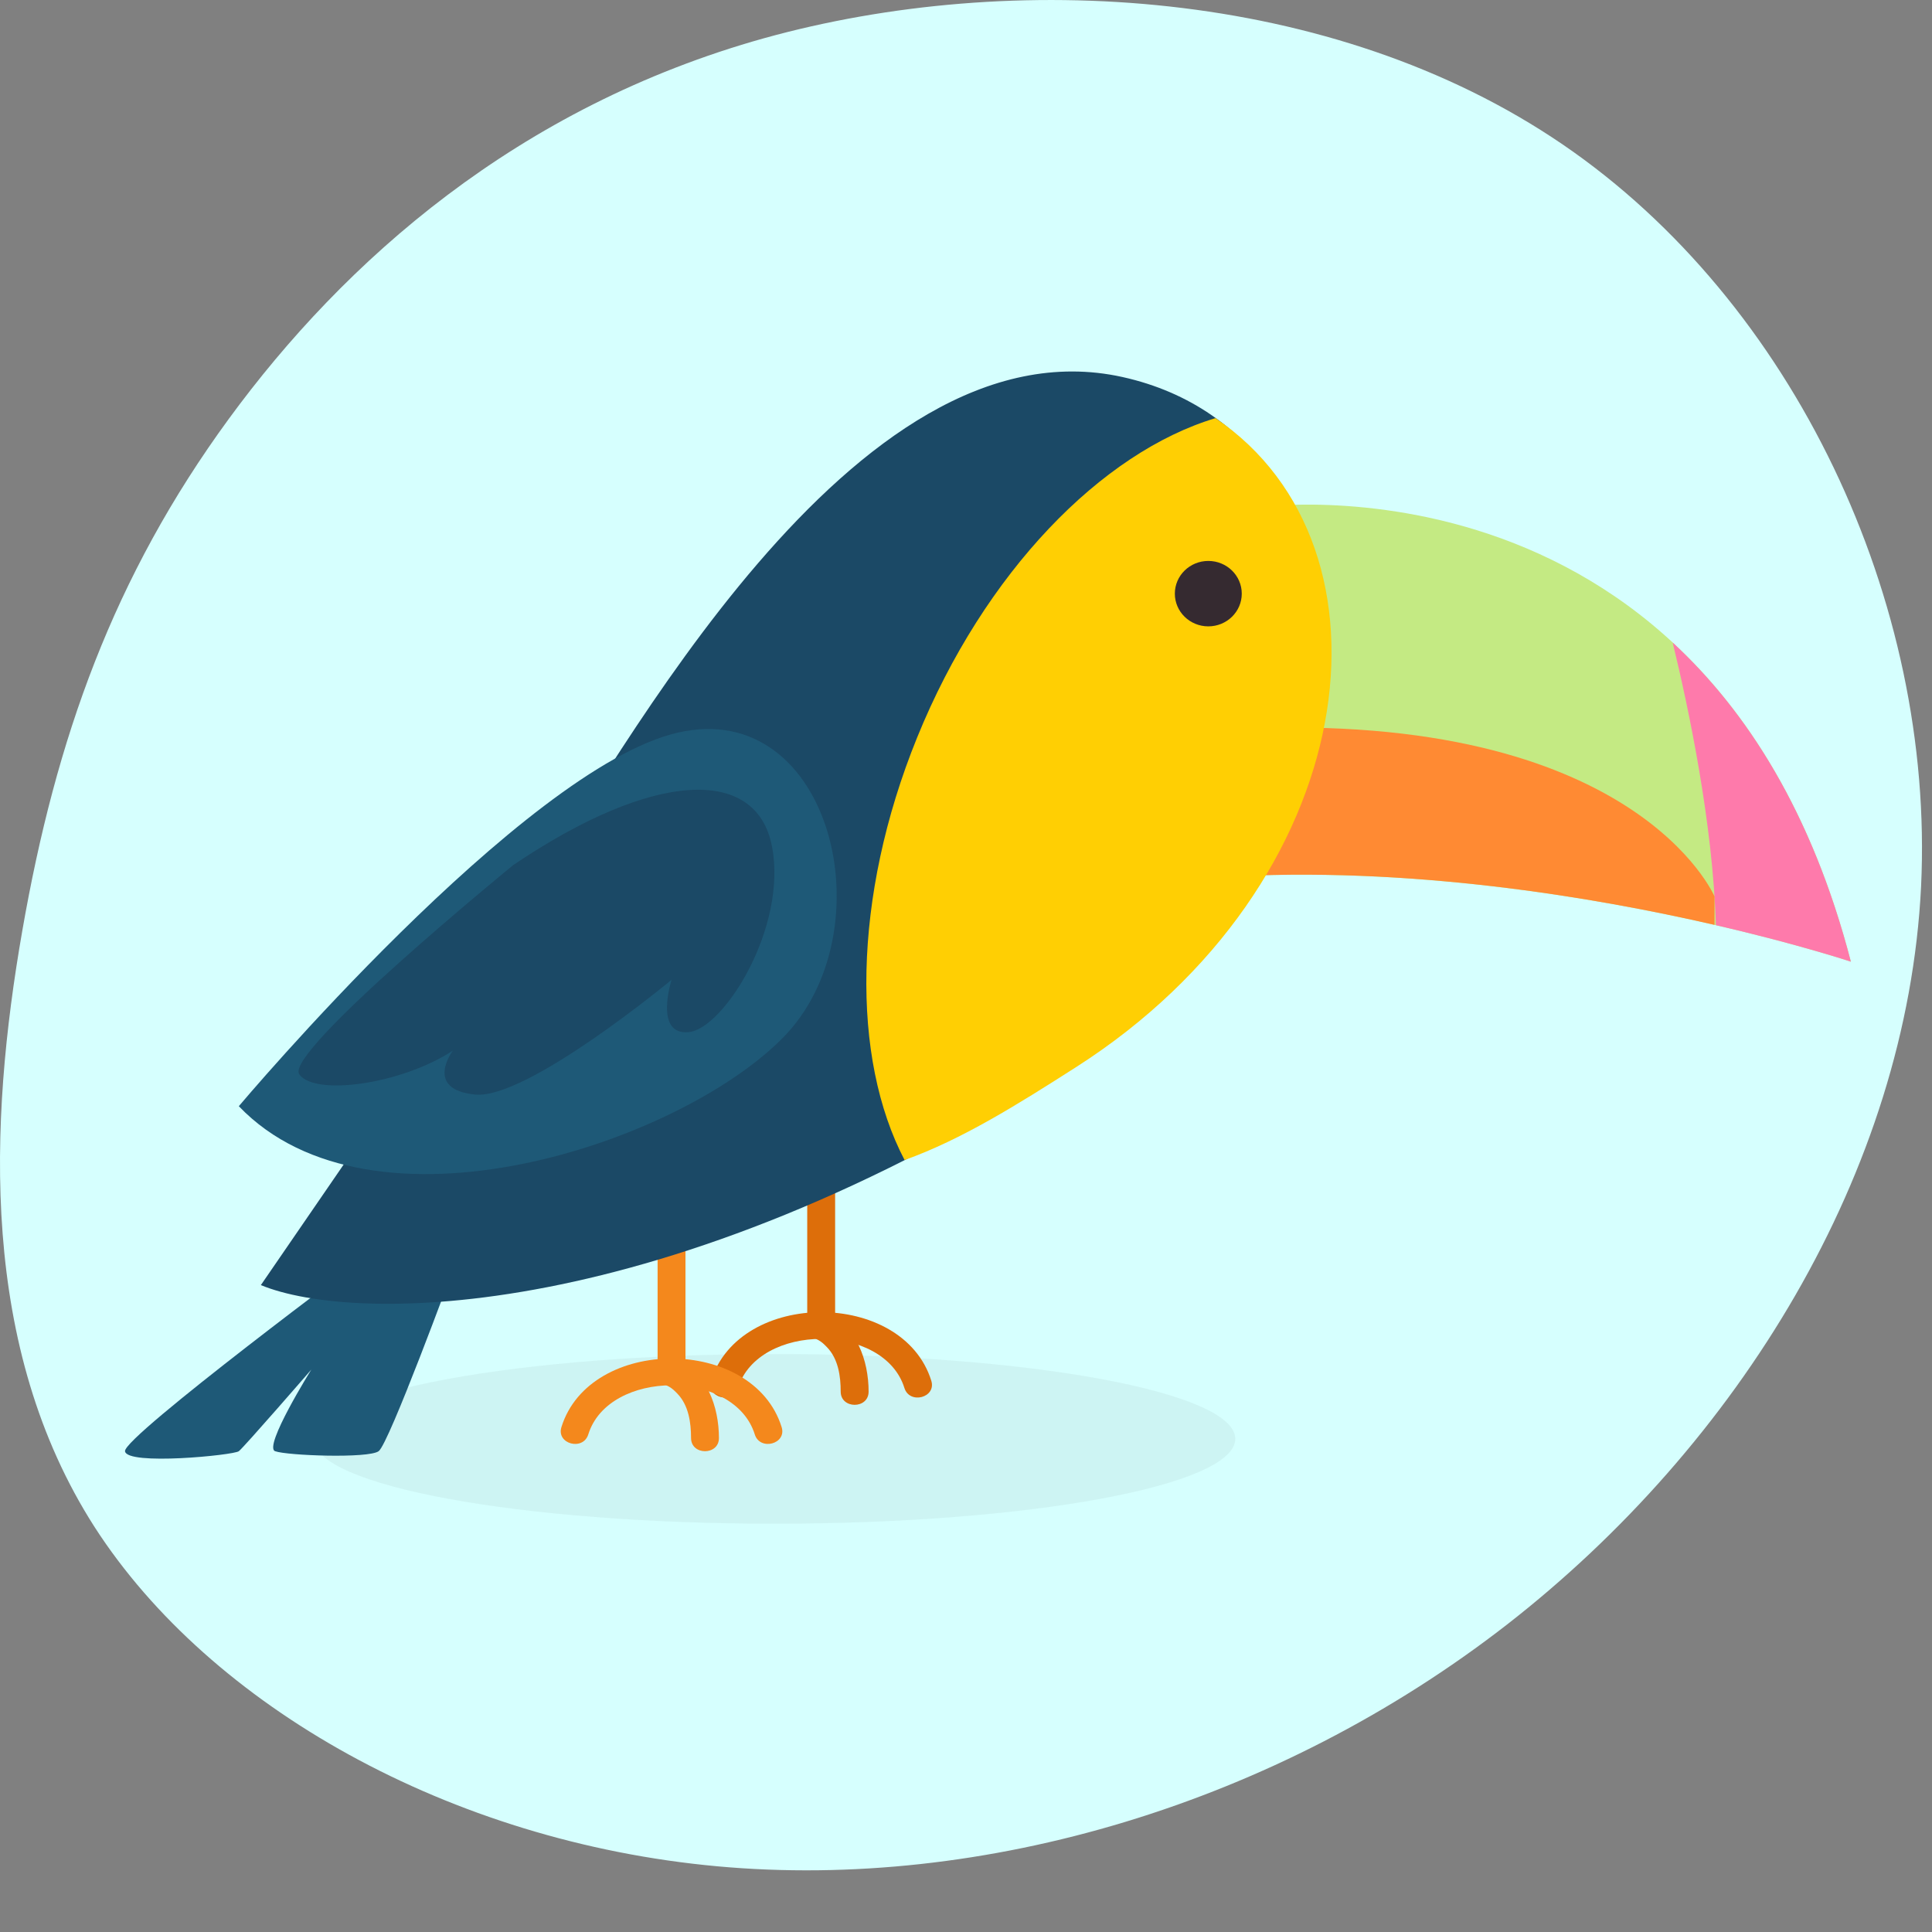 <?xml version="1.0" encoding="UTF-8" standalone="no"?>
<svg
   xmlns:dc="http://purl.org/dc/elements/1.1/"
   xmlns:cc="http://creativecommons.org/ns#"
   xmlns:rdf="http://www.w3.org/1999/02/22-rdf-syntax-ns#"
   xmlns:svg="http://www.w3.org/2000/svg"
   xmlns="http://www.w3.org/2000/svg"
   xmlns:sodipodi="http://sodipodi.sourceforge.net/DTD/sodipodi-0.dtd"
   xmlns:inkscape="http://www.inkscape.org/namespaces/inkscape"
   width="225"
   height="225"
   viewBox="0 0 225 225"
   version="1.1"
   id="svg8"
   sodipodi:docname="blu-bird-blob.svg"
   inkscape:version="1.0.2-2 (e86c870879, 2021-01-15)">
  <rect x="0" y="0" width="225" height="225" fill="#808080" stroke="none"/>
  <defs
     id="defs2">
    <clipPath
       clipPathUnits="userSpaceOnUse"
       id="clipPath112">
      <path
         d="m 330.279,328.529 h 87.912 v -16.55 h -87.912 z"
         id="path110" />
    </clipPath>
    <clipPath
       clipPathUnits="userSpaceOnUse"
       id="clipPath256">
      <path
         d="m 328.441,122.184 h 87.913 v -16.549 h -87.913 z"
         id="path254" />
    </clipPath>
    <clipPath
       clipPathUnits="userSpaceOnUse"
       id="clipPath28">
      <path
         d="m 40.369,328.529 h 87.912 v -16.55 H 40.369 Z"
         id="path26" />
    </clipPath>
    <clipPath
       clipPathUnits="userSpaceOnUse"
       id="clipPath112-6">
      <path
         d="m 330.279,328.529 h 87.912 v -16.55 h -87.912 z"
         id="path110-4" />
    </clipPath>
    <clipPath
       clipPathUnits="userSpaceOnUse"
       id="clipPath112-57">
      <path
         d="m 330.279,328.529 h 87.912 v -16.55 h -87.912 z"
         id="path110-73" />
    </clipPath>
    <clipPath
       clipPathUnits="userSpaceOnUse"
       id="clipPath256-4">
      <path
         d="m 328.441,122.184 h 87.913 v -16.549 h -87.913 z"
         id="path254-89" />
    </clipPath>
    <clipPath
       clipPathUnits="userSpaceOnUse"
       id="clipPath28-3">
      <path
         d="m 40.369,328.529 h 87.912 v -16.55 H 40.369 Z"
         id="path26-6" />
    </clipPath>
    <clipPath
       clipPathUnits="userSpaceOnUse"
       id="clipPath112-6-9">
      <path
         d="m 330.279,328.529 h 87.912 v -16.55 h -87.912 z"
         id="path110-4-3" />
    </clipPath>
    <clipPath
       clipPathUnits="userSpaceOnUse"
       id="clipPath112-5">
      <path
         d="m 330.279,328.529 h 87.912 v -16.55 h -87.912 z"
         id="path110-7" />
    </clipPath>
    <clipPath
       clipPathUnits="userSpaceOnUse"
       id="clipPath256-0">
      <path
         d="m 328.441,122.184 h 87.913 v -16.549 h -87.913 z"
         id="path254-8" />
    </clipPath>
  </defs>
  <sodipodi:namedview
     id="base"
     pagecolor="#ffffff"
     bordercolor="#666666"
     borderopacity="1.0"
     inkscape:pageopacity="0.0"
     inkscape:pageshadow="2"
     inkscape:zoom="0.35"
     inkscape:cx="165.33709"
     inkscape:cy="467.04051"
     inkscape:document-units="mm"
     inkscape:current-layer="layer1"
     inkscape:document-rotation="0"
     showgrid="false"
     inkscape:window-width="1366"
     inkscape:window-height="738"
     inkscape:window-x="0"
     inkscape:window-y="0"
     inkscape:window-maximized="0" />
  <g
     inkscape:label="Livello 1"
     inkscape:groupmode="layer"
     id="layer1"
     transform="translate(278.546,-498.985)">
    <g
       inkscape:label="Livello 1"
       id="layer1-4"
       transform="translate(34.018,14.363)">
      <path
         d="m -130.567,501.45 c 26.889,18.364 43.324,53.167 41.732,86.406 -1.635,33.279 -21.339,65.035 -48.228,85.965 -26.889,20.89 -60.963,30.994 -91.982,28.147 -31.062,-2.847 -59.027,-18.604 -72.493,-39.494 -13.423,-20.93 -12.347,-46.992 -8.432,-69.445 3.915,-22.453 10.627,-41.258 24.049,-59.622 13.466,-18.404 33.643,-36.327 62.382,-44.346 28.739,-7.979 66.082,-5.974 92.971,12.389"
         fill="#f7caca"
         id="path10"
         style="fill:#d6fffe;fill-opacity:1;stroke-width:0.415" />
      <g
         id="g1130"
         transform="matrix(1.221,0,0,-1.194,-677.075,788.199)">
        <g
           id="g250">
          <g
             id="g252" />
          <g
             id="g264">
            <g
               clip-path="url(#clipPath256-0)"
               opacity="0.05"
               id="g262">
              <g
                 transform="translate(416.354,113.909)"
                 id="g260">
                <path
                   d="m 0,0 c 0,-4.57 -19.681,-8.274 -43.956,-8.274 -24.276,0 -43.957,3.704 -43.957,8.274 0,4.57 19.681,8.274 43.957,8.274 C -19.681,8.274 0,4.57 0,0"
                   style="fill:#111110;fill-opacity:1;fill-rule:nonzero;stroke:none"
                   id="path258" />
              </g>
            </g>
          </g>
        </g>
        <g
           id="g266"
           transform="translate(333.826,132.023)">
          <path
             d="m 0,0 c 0,0 -23.532,-17.902 -23.368,-19.318 0.164,-1.417 10.356,-0.394 10.855,0 0.5,0.393 6.918,7.964 6.918,7.964 0,0 -4.607,-7.536 -3.456,-7.964 1.152,-0.429 8.887,-0.723 9.874,0 0.988,0.721 7.075,17.672 7.075,17.672 z"
             style="fill:#1e5977;fill-opacity:1;fill-rule:nonzero;stroke:none"
             id="path268" />
        </g>
        <g
           id="g270"
           transform="translate(375.529,140.148)">
          <path
             d="m 0,0 v -14.362 c 0,-1.716 2.661,-1.716 2.661,0 V 0 C 2.661,1.717 0,1.717 0,0"
             style="fill:#dd6e0a;fill-opacity:1;fill-rule:nonzero;stroke:none"
             id="path272" />
        </g>
        <g
           id="g274"
           transform="translate(368.923,118.871)">
          <path
             d="m 0,0 c 1.941,6.386 13.933,6.386 15.875,0 0.499,-1.635 3.066,-0.937 2.564,0.708 C 15.725,9.626 0.15,9.627 -2.565,0.708 -3.066,-0.937 -0.498,-1.635 0,0"
             style="fill:#dd6e0a;fill-opacity:1;fill-rule:nonzero;stroke:none"
             id="path276" />
        </g>
        <g
           id="g278"
           transform="translate(376.507,123.617)">
          <path
             d="m 0,0 c -0.553,0.217 -0.052,0.007 0.095,-0.079 0.33,-0.193 0.514,-0.377 0.812,-0.691 1.079,-1.137 1.307,-2.835 1.307,-4.331 0.002,-1.716 2.662,-1.716 2.662,0 C 4.874,-2.095 3.743,1.369 0.706,2.565 -0.891,3.193 -1.577,0.62 0,0"
             style="fill:#dd6e0a;fill-opacity:1;fill-rule:nonzero;stroke:none"
             id="path280" />
        </g>
        <g
           id="g282"
           transform="translate(361.257,135.623)">
          <path
             d="m 0,0 v -14.362 c 0,-1.716 2.659,-1.716 2.659,0 V 0 C 2.659,1.716 0,1.716 0,0"
             style="fill:#f4881c;fill-opacity:1;fill-rule:nonzero;stroke:none"
             id="path284" />
        </g>
        <g
           id="g286"
           transform="translate(354.647,114.346)">
          <path
             d="m 0,0 c 1.944,6.385 13.934,6.385 15.878,0 0.497,-1.636 3.066,-0.937 2.564,0.707 -2.714,8.92 -18.292,8.92 -21.006,0 C -3.064,-0.937 -0.497,-1.636 0,0"
             style="fill:#f4881c;fill-opacity:1;fill-rule:nonzero;stroke:none"
             id="path288" />
        </g>
        <g
           id="g290"
           transform="translate(362.232,119.091)">
          <path
             d="m 0,0 c -0.554,0.219 -0.05,0.008 0.097,-0.079 0.328,-0.192 0.514,-0.376 0.811,-0.69 1.08,-1.138 1.306,-2.835 1.308,-4.332 0,-1.714 2.661,-1.714 2.659,0 C 4.873,-2.094 3.745,1.37 0.708,2.565 -0.891,3.194 -1.577,0.621 0,0"
             style="fill:#f4881c;fill-opacity:1;fill-rule:nonzero;stroke:none"
             id="path292" />
        </g>
        <g
           id="g294"
           transform="translate(418.221,204.747)">
          <path
             d="m 0,0 c 0,0 43.91,6.671 56.852,-44.294 0,0 -29.76,10.144 -60.073,8.249 0,0 3.194,24.384 3.221,36.045"
             style="fill:#c4ea83;fill-opacity:1;fill-rule:nonzero;stroke:none"
             id="path296" />
        </g>
        <g
           id="g298"
           transform="translate(458.077,191.575)">
          <path
             d="m 0,0 c 1.521,-6.401 3.827,-17.588 4.123,-27.565 7.92,-1.87 12.872,-3.557 12.872,-3.557 C 13.287,-16.518 7.033,-6.651 0,0"
             style="fill:#fe7aab;fill-opacity:1;fill-rule:nonzero;stroke:none"
             id="path300" />
        </g>
        <g
           id="g302"
           transform="translate(462.066,166.815)">
          <path
             d="M 0,0 C 0,0 -7.49,18.136 -45.381,16.354 -46.21,8.429 -47.066,1.887 -47.066,1.887 -29.186,3.004 -11.501,-0.067 0,-2.774 Z"
             style="fill:#ff8a33;fill-opacity:1;fill-rule:nonzero;stroke:none"
             id="path304" />
        </g>
        <g
           id="g306"
           transform="translate(323.416,128.907)">
          <path
             d="M 0,0 C 0,0 16.312,24.251 25.533,38.122 34.194,51.155 56.387,94.421 82.187,88.57 107.985,82.719 108.869,42.095 77.4,21.543 38.3,-3.99 8.776,-3.724 0,0"
             style="fill:#1b4966;fill-opacity:1;fill-rule:nonzero;stroke:none"
             id="path308" />
        </g>
        <g
           id="g310"
           transform="translate(414.47,213.467)">
          <path
             d="m 0,0 c -10.836,-3.32 -22.047,-15.012 -28.459,-31.15 -6.206,-15.62 -6.279,-31.288 -1.197,-41.211 5.436,1.986 10.796,5.427 16.334,9.046 C 14.003,-45.471 18.259,-12.655 0,0"
             style="fill:#ffcf03;fill-opacity:1;fill-rule:nonzero;stroke:none"
             id="path312" />
        </g>
        <g
           id="g314"
           transform="translate(416.975,196.349)">
          <path
             d="m 0,0 c 0,-1.763 -1.429,-3.191 -3.191,-3.191 -1.763,0 -3.192,1.428 -3.192,3.191 0,1.763 1.429,3.191 3.192,3.191 C -1.429,3.191 0,1.763 0,0"
             style="fill:#352a30;fill-opacity:1;fill-rule:nonzero;stroke:none"
             id="path316" />
        </g>
        <g
           id="g318"
           transform="translate(321.313,146.356)">
          <path
             d="M 0,0 C 0,0 27.144,32.98 41.866,36.438 56.586,39.896 61.918,17.022 51.871,6.649 41.825,-3.724 12.711,-13.565 0,0"
             style="fill:#1e5977;fill-opacity:1;fill-rule:nonzero;stroke:none"
             id="path320" />
        </g>
        <g
           id="g322"
           transform="translate(347.485,169.872)">
          <path
             d="m 0,0 c 0,0 -21.887,-18.268 -20.405,-20.406 1.48,-2.139 9.706,-0.987 14.644,2.304 0,0 -2.796,-3.786 2.141,-4.279 4.937,-0.494 18.723,11.191 18.723,11.191 0,0 -1.702,-5.43 1.636,-5.102 3.338,0.329 9.427,10.203 7.946,18.103 C 23.204,9.709 13.32,9.212 0,0"
             style="fill:#1b4966;fill-opacity:1;fill-rule:nonzero;stroke:none"
             id="path324" />
        </g>
      </g>
    </g>
  </g>
</svg>
